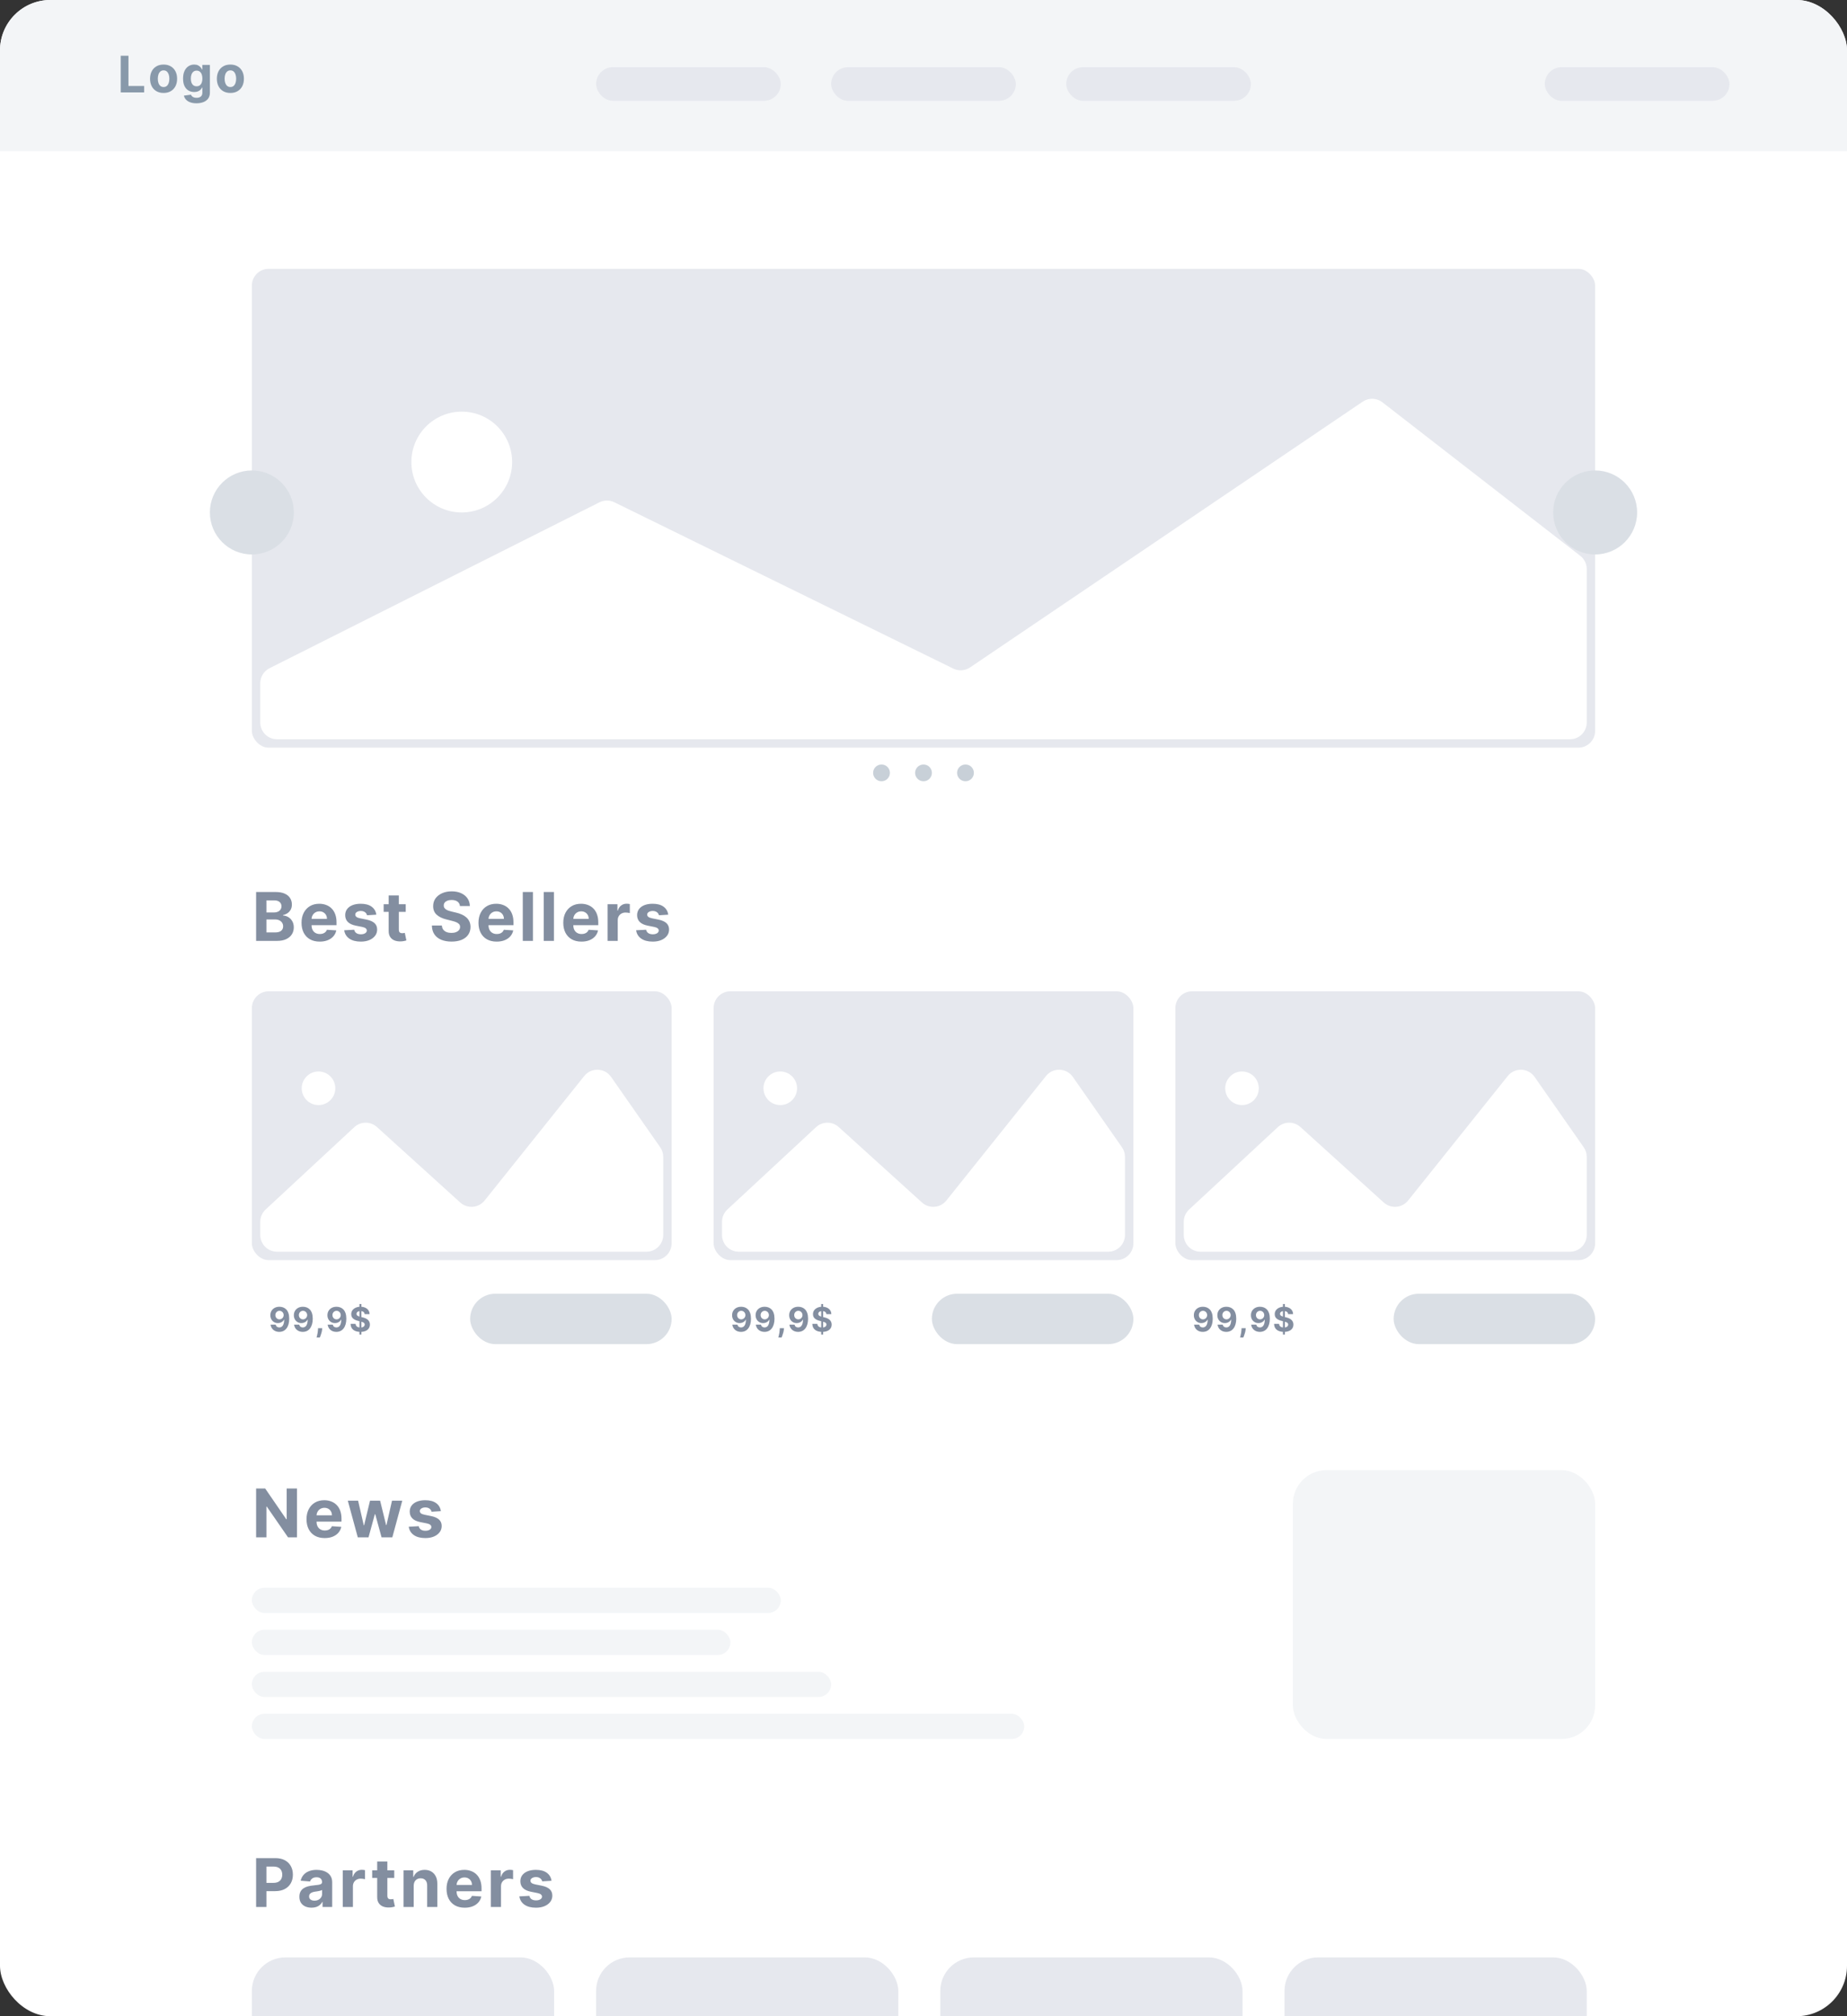 <svg width="220" height="240" viewBox="0 0 220 240" fill="none" xmlns="http://www.w3.org/2000/svg">
<rect x="0" y="0" width="220" height="240" fill="#333333" stroke="none"/>
<g clip-path="url(#clip0_1220_681)">
<rect width="220" height="240" rx="6" fill="white"/>
<rect x="30" y="32" width="160" height="57" rx="2" fill="#E6E8EE"/>
<circle cx="55" cy="55" r="6" fill="white"/>
<path d="M71.397 59.795L32.102 79.543C31.426 79.882 31 80.574 31 81.33V86C31 87.105 31.895 88 33 88H187C188.105 88 189 87.105 189 86V67.739C189 67.121 188.714 66.537 188.225 66.159L164.662 47.888C163.978 47.358 163.032 47.328 162.316 47.812L115.547 79.447C114.953 79.849 114.19 79.902 113.546 79.586L73.175 59.787C72.614 59.511 71.956 59.514 71.397 59.795Z" fill="white"/>
<circle cx="30" cy="61" r="5" fill="#DADFE5"/>
<circle cx="190" cy="61" r="5" fill="#DADFE5"/>
<circle cx="105" cy="92" r="1" fill="#C8D0D8"/>
<circle cx="110" cy="92" r="1" fill="#C8D0D8"/>
<circle cx="115" cy="92" r="1" fill="#C8D0D8"/>
<g clip-path="url(#clip1_1220_681)">
<rect x="30" y="118" width="50" height="32" rx="2" fill="#E6E8EE"/>
<circle cx="37.938" cy="129.544" r="2" fill="white"/>
<path d="M42.198 134.175L31.64 143.973C31.232 144.351 31 144.882 31 145.439V147C31 148.105 31.895 149 33 149H77C78.105 149 79 148.105 79 147V137.714C79 137.304 78.874 136.904 78.64 136.568L72.788 128.191C72.024 127.097 70.422 127.044 69.588 128.086L57.722 142.907C57.002 143.807 55.672 143.913 54.818 143.14L44.901 134.158C44.132 133.462 42.958 133.469 42.198 134.175Z" fill="white"/>
<rect x="56" y="154" width="24" height="6" rx="3" fill="#DADFE5"/>
<path d="M33.288 155.551C33.438 155.551 33.582 155.576 33.72 155.626C33.859 155.677 33.983 155.757 34.092 155.866C34.202 155.976 34.289 156.122 34.352 156.304C34.417 156.485 34.449 156.707 34.45 156.97C34.45 157.217 34.422 157.438 34.367 157.632C34.312 157.825 34.233 157.99 34.129 158.125C34.026 158.26 33.901 158.364 33.756 158.435C33.61 158.505 33.447 158.54 33.267 158.54C33.073 158.54 32.901 158.502 32.753 158.428C32.604 158.352 32.484 158.249 32.394 158.119C32.303 157.989 32.249 157.842 32.23 157.679H32.837C32.86 157.785 32.91 157.867 32.986 157.926C33.062 157.984 33.155 158.013 33.267 158.013C33.456 158.013 33.6 157.93 33.699 157.766C33.797 157.6 33.847 157.373 33.848 157.085H33.828C33.785 157.17 33.726 157.244 33.652 157.305C33.578 157.366 33.493 157.413 33.398 157.446C33.303 157.479 33.202 157.496 33.095 157.496C32.924 157.496 32.771 157.455 32.636 157.375C32.502 157.295 32.396 157.184 32.318 157.043C32.24 156.902 32.202 156.741 32.202 156.56C32.201 156.365 32.246 156.191 32.337 156.038C32.428 155.886 32.554 155.767 32.717 155.68C32.881 155.593 33.072 155.55 33.288 155.551ZM33.293 156.034C33.197 156.034 33.112 156.057 33.037 156.102C32.963 156.148 32.904 156.209 32.861 156.286C32.818 156.362 32.797 156.448 32.798 156.543C32.798 156.638 32.819 156.724 32.861 156.801C32.903 156.877 32.961 156.937 33.034 156.983C33.108 157.027 33.192 157.05 33.287 157.05C33.358 157.05 33.424 157.036 33.484 157.01C33.545 156.983 33.597 156.947 33.642 156.901C33.688 156.853 33.723 156.799 33.749 156.737C33.774 156.676 33.787 156.61 33.787 156.541C33.786 156.449 33.764 156.365 33.722 156.288C33.679 156.212 33.62 156.15 33.545 156.104C33.471 156.057 33.386 156.034 33.293 156.034ZM36.089 155.551C36.239 155.551 36.383 155.576 36.521 155.626C36.66 155.677 36.784 155.757 36.893 155.866C37.003 155.976 37.09 156.122 37.153 156.304C37.217 156.485 37.25 156.707 37.251 156.97C37.251 157.217 37.223 157.438 37.167 157.632C37.112 157.825 37.033 157.99 36.93 158.125C36.827 158.26 36.702 158.364 36.556 158.435C36.41 158.505 36.248 158.54 36.068 158.54C35.873 158.54 35.702 158.502 35.553 158.428C35.405 158.352 35.285 158.249 35.194 158.119C35.104 157.989 35.05 157.842 35.031 157.679H35.637C35.661 157.785 35.711 157.867 35.786 157.926C35.862 157.984 35.956 158.013 36.068 158.013C36.257 158.013 36.401 157.93 36.499 157.766C36.598 157.6 36.648 157.373 36.649 157.085H36.629C36.585 157.17 36.526 157.244 36.453 157.305C36.379 157.366 36.294 157.413 36.198 157.446C36.104 157.479 36.003 157.496 35.896 157.496C35.724 157.496 35.572 157.455 35.437 157.375C35.303 157.295 35.197 157.184 35.119 157.043C35.041 156.902 35.002 156.741 35.002 156.56C35.001 156.365 35.046 156.191 35.137 156.038C35.228 155.886 35.355 155.767 35.518 155.68C35.682 155.593 35.872 155.55 36.089 155.551ZM36.093 156.034C35.998 156.034 35.912 156.057 35.838 156.102C35.764 156.148 35.705 156.209 35.661 156.286C35.619 156.362 35.598 156.448 35.599 156.543C35.599 156.638 35.62 156.724 35.661 156.801C35.704 156.877 35.762 156.937 35.835 156.983C35.909 157.027 35.993 157.05 36.088 157.05C36.159 157.05 36.224 157.036 36.285 157.01C36.346 156.983 36.398 156.947 36.443 156.901C36.488 156.853 36.524 156.799 36.549 156.737C36.575 156.676 36.588 156.61 36.588 156.541C36.587 156.449 36.565 156.365 36.522 156.288C36.48 156.212 36.421 156.15 36.346 156.104C36.271 156.057 36.187 156.034 36.093 156.034ZM38.383 158.102L38.368 158.259C38.355 158.384 38.332 158.508 38.297 158.632C38.263 158.757 38.227 158.87 38.189 158.972C38.152 159.073 38.122 159.152 38.099 159.21H37.707C37.721 159.154 37.741 159.076 37.765 158.976C37.79 158.876 37.813 158.765 37.835 158.641C37.857 158.517 37.87 158.39 37.876 158.261L37.883 158.102H38.383ZM40.089 155.551C40.238 155.551 40.382 155.576 40.52 155.626C40.66 155.677 40.784 155.757 40.893 155.866C41.002 155.976 41.089 156.122 41.153 156.304C41.217 156.485 41.25 156.707 41.251 156.97C41.251 157.217 41.223 157.438 41.167 157.632C41.112 157.825 41.033 157.99 40.93 158.125C40.826 158.26 40.702 158.364 40.556 158.435C40.41 158.505 40.247 158.54 40.067 158.54C39.873 158.54 39.702 158.502 39.553 158.428C39.404 158.352 39.285 158.249 39.194 158.119C39.104 157.989 39.049 157.842 39.03 157.679H39.637C39.661 157.785 39.71 157.867 39.786 157.926C39.862 157.984 39.956 158.013 40.067 158.013C40.257 158.013 40.401 157.93 40.499 157.766C40.598 157.6 40.647 157.373 40.648 157.085H40.628C40.585 157.17 40.526 157.244 40.452 157.305C40.378 157.366 40.294 157.413 40.198 157.446C40.103 157.479 40.002 157.496 39.895 157.496C39.724 157.496 39.571 157.455 39.437 157.375C39.302 157.295 39.196 157.184 39.118 157.043C39.041 156.902 39.002 156.741 39.002 156.56C39.001 156.365 39.046 156.191 39.137 156.038C39.228 155.886 39.355 155.767 39.518 155.68C39.681 155.593 39.872 155.55 40.089 155.551ZM40.093 156.034C39.997 156.034 39.912 156.057 39.837 156.102C39.763 156.148 39.705 156.209 39.661 156.286C39.618 156.362 39.598 156.448 39.599 156.543C39.599 156.638 39.619 156.724 39.661 156.801C39.704 156.877 39.761 156.937 39.834 156.983C39.908 157.027 39.992 157.05 40.087 157.05C40.158 157.05 40.224 157.036 40.285 157.01C40.345 156.983 40.398 156.947 40.442 156.901C40.488 156.853 40.523 156.799 40.549 156.737C40.575 156.676 40.587 156.61 40.587 156.541C40.586 156.449 40.565 156.365 40.522 156.288C40.479 156.212 40.421 156.15 40.346 156.104C40.271 156.057 40.187 156.034 40.093 156.034ZM42.814 158.864V155.227H43.047V158.864H42.814ZM43.432 156.428C43.42 156.313 43.372 156.224 43.286 156.161C43.199 156.097 43.083 156.065 42.935 156.065C42.834 156.065 42.75 156.08 42.681 156.108C42.611 156.135 42.558 156.174 42.521 156.223C42.485 156.272 42.467 156.328 42.467 156.391C42.465 156.443 42.476 156.488 42.5 156.527C42.525 156.566 42.558 156.599 42.601 156.628C42.644 156.655 42.693 156.679 42.749 156.7C42.804 156.72 42.864 156.737 42.928 156.751L43.189 156.814C43.316 156.842 43.432 156.88 43.538 156.928C43.645 156.975 43.736 157.033 43.814 157.102C43.892 157.171 43.952 157.253 43.994 157.347C44.038 157.44 44.06 157.548 44.061 157.669C44.06 157.847 44.015 158.001 43.925 158.132C43.836 158.262 43.707 158.363 43.538 158.435C43.371 158.506 43.169 158.541 42.932 158.541C42.697 158.541 42.492 158.505 42.318 158.433C42.145 158.361 42.01 158.255 41.912 158.114C41.815 157.972 41.765 157.796 41.76 157.587H42.355C42.362 157.684 42.39 157.766 42.439 157.831C42.489 157.895 42.556 157.944 42.639 157.977C42.724 158.009 42.819 158.026 42.925 158.026C43.029 158.026 43.119 158.01 43.196 157.98C43.274 157.95 43.334 157.908 43.377 157.854C43.419 157.8 43.44 157.738 43.44 157.668C43.44 157.602 43.421 157.547 43.382 157.503C43.344 157.458 43.288 157.42 43.215 157.389C43.142 157.358 43.052 157.33 42.946 157.304L42.629 157.224C42.384 157.165 42.19 157.071 42.048 156.945C41.906 156.818 41.836 156.647 41.837 156.432C41.836 156.256 41.883 156.102 41.977 155.97C42.073 155.839 42.204 155.736 42.371 155.662C42.538 155.588 42.727 155.551 42.939 155.551C43.155 155.551 43.343 155.588 43.504 155.662C43.666 155.736 43.792 155.839 43.882 155.97C43.972 156.102 44.019 156.254 44.021 156.428H43.432Z" fill="#838EA0"/>
</g>
<g clip-path="url(#clip2_1220_681)">
<rect x="85" y="118" width="50" height="32" rx="2" fill="#E6E8EE"/>
<circle cx="92.938" cy="129.544" r="2" fill="white"/>
<path d="M97.198 134.175L86.64 143.973C86.232 144.351 86 144.882 86 145.439V147C86 148.105 86.895 149 88 149H132C133.105 149 134 148.105 134 147V137.714C134 137.304 133.874 136.904 133.64 136.568L127.789 128.191C127.024 127.097 125.422 127.044 124.588 128.086L112.722 142.907C112.002 143.807 110.672 143.913 109.818 143.14L99.901 134.158C99.132 133.462 97.958 133.469 97.198 134.175Z" fill="white"/>
<rect x="111" y="154" width="24" height="6" rx="3" fill="#DADFE5"/>
<path d="M88.288 155.551C88.438 155.551 88.582 155.576 88.72 155.626C88.859 155.677 88.983 155.757 89.092 155.866C89.202 155.976 89.289 156.122 89.352 156.304C89.417 156.485 89.449 156.707 89.45 156.97C89.45 157.217 89.422 157.438 89.367 157.632C89.312 157.825 89.233 157.99 89.129 158.125C89.026 158.26 88.901 158.364 88.756 158.435C88.61 158.505 88.447 158.54 88.267 158.54C88.073 158.54 87.901 158.502 87.753 158.428C87.604 158.352 87.484 158.249 87.394 158.119C87.303 157.989 87.249 157.842 87.23 157.679H87.837C87.86 157.785 87.91 157.867 87.986 157.926C88.062 157.984 88.155 158.013 88.267 158.013C88.456 158.013 88.6 157.93 88.699 157.766C88.797 157.6 88.847 157.373 88.848 157.085H88.828C88.785 157.17 88.726 157.244 88.652 157.305C88.578 157.366 88.493 157.413 88.398 157.446C88.303 157.479 88.202 157.496 88.095 157.496C87.924 157.496 87.771 157.455 87.636 157.375C87.502 157.295 87.396 157.184 87.318 157.043C87.24 156.902 87.202 156.741 87.202 156.56C87.201 156.365 87.246 156.191 87.337 156.038C87.428 155.886 87.555 155.767 87.717 155.68C87.881 155.593 88.072 155.55 88.288 155.551ZM88.293 156.034C88.197 156.034 88.112 156.057 88.037 156.102C87.963 156.148 87.904 156.209 87.861 156.286C87.818 156.362 87.797 156.448 87.798 156.543C87.798 156.638 87.819 156.724 87.861 156.801C87.903 156.877 87.961 156.937 88.034 156.983C88.108 157.027 88.192 157.05 88.287 157.05C88.358 157.05 88.424 157.036 88.484 157.01C88.545 156.983 88.597 156.947 88.642 156.901C88.688 156.853 88.723 156.799 88.749 156.737C88.774 156.676 88.787 156.61 88.787 156.541C88.786 156.449 88.764 156.365 88.722 156.288C88.679 156.212 88.62 156.15 88.546 156.104C88.471 156.057 88.386 156.034 88.293 156.034ZM91.089 155.551C91.239 155.551 91.382 155.576 91.521 155.626C91.66 155.677 91.784 155.757 91.893 155.866C92.003 155.976 92.09 156.122 92.153 156.304C92.217 156.485 92.25 156.707 92.251 156.97C92.251 157.217 92.223 157.438 92.167 157.632C92.112 157.825 92.033 157.99 91.93 158.125C91.827 158.26 91.702 158.364 91.556 158.435C91.41 158.505 91.248 158.54 91.068 158.54C90.874 158.54 90.702 158.502 90.553 158.428C90.405 158.352 90.285 158.249 90.194 158.119C90.104 157.989 90.05 157.842 90.031 157.679H90.637C90.661 157.785 90.711 157.867 90.786 157.926C90.862 157.984 90.956 158.013 91.068 158.013C91.257 158.013 91.401 157.93 91.499 157.766C91.598 157.6 91.648 157.373 91.649 157.085H91.629C91.585 157.17 91.526 157.244 91.453 157.305C91.379 157.366 91.294 157.413 91.198 157.446C91.104 157.479 91.003 157.496 90.896 157.496C90.724 157.496 90.572 157.455 90.437 157.375C90.302 157.295 90.197 157.184 90.119 157.043C90.041 156.902 90.002 156.741 90.002 156.56C90.001 156.365 90.046 156.191 90.137 156.038C90.228 155.886 90.355 155.767 90.518 155.68C90.682 155.593 90.872 155.55 91.089 155.551ZM91.093 156.034C90.998 156.034 90.912 156.057 90.838 156.102C90.764 156.148 90.705 156.209 90.661 156.286C90.619 156.362 90.598 156.448 90.599 156.543C90.599 156.638 90.62 156.724 90.661 156.801C90.704 156.877 90.762 156.937 90.835 156.983C90.909 157.027 90.993 157.05 91.088 157.05C91.159 157.05 91.224 157.036 91.285 157.01C91.346 156.983 91.398 156.947 91.443 156.901C91.488 156.853 91.524 156.799 91.549 156.737C91.575 156.676 91.588 156.61 91.588 156.541C91.587 156.449 91.565 156.365 91.522 156.288C91.48 156.212 91.421 156.15 91.346 156.104C91.271 156.057 91.187 156.034 91.093 156.034ZM93.383 158.102L93.368 158.259C93.355 158.384 93.332 158.508 93.297 158.632C93.263 158.757 93.227 158.87 93.189 158.972C93.152 159.073 93.122 159.152 93.099 159.21H92.707C92.721 159.154 92.741 159.076 92.765 158.976C92.79 158.876 92.813 158.765 92.835 158.641C92.857 158.517 92.87 158.39 92.876 158.261L92.883 158.102H93.383ZM95.089 155.551C95.238 155.551 95.382 155.576 95.52 155.626C95.66 155.677 95.784 155.757 95.893 155.866C96.002 155.976 96.089 156.122 96.153 156.304C96.217 156.485 96.25 156.707 96.251 156.97C96.251 157.217 96.223 157.438 96.167 157.632C96.112 157.825 96.033 157.99 95.93 158.125C95.826 158.26 95.702 158.364 95.556 158.435C95.41 158.505 95.247 158.54 95.067 158.54C94.873 158.54 94.702 158.502 94.553 158.428C94.404 158.352 94.285 158.249 94.194 158.119C94.104 157.989 94.049 157.842 94.03 157.679H94.637C94.661 157.785 94.71 157.867 94.786 157.926C94.862 157.984 94.956 158.013 95.067 158.013C95.257 158.013 95.401 157.93 95.499 157.766C95.598 157.6 95.647 157.373 95.648 157.085H95.628C95.585 157.17 95.526 157.244 95.452 157.305C95.378 157.366 95.294 157.413 95.198 157.446C95.103 157.479 95.002 157.496 94.895 157.496C94.724 157.496 94.571 157.455 94.437 157.375C94.302 157.295 94.196 157.184 94.118 157.043C94.041 156.902 94.002 156.741 94.002 156.56C94.001 156.365 94.046 156.191 94.137 156.038C94.228 155.886 94.355 155.767 94.518 155.68C94.681 155.593 94.872 155.55 95.089 155.551ZM95.093 156.034C94.997 156.034 94.912 156.057 94.837 156.102C94.763 156.148 94.705 156.209 94.661 156.286C94.618 156.362 94.598 156.448 94.599 156.543C94.599 156.638 94.619 156.724 94.661 156.801C94.704 156.877 94.761 156.937 94.834 156.983C94.908 157.027 94.993 157.05 95.087 157.05C95.158 157.05 95.224 157.036 95.285 157.01C95.345 156.983 95.398 156.947 95.442 156.901C95.488 156.853 95.523 156.799 95.549 156.737C95.575 156.676 95.587 156.61 95.587 156.541C95.586 156.449 95.564 156.365 95.522 156.288C95.479 156.212 95.421 156.15 95.346 156.104C95.271 156.057 95.187 156.034 95.093 156.034ZM97.814 158.864V155.227H98.047V158.864H97.814ZM98.432 156.428C98.421 156.313 98.372 156.224 98.286 156.161C98.199 156.097 98.082 156.065 97.935 156.065C97.834 156.065 97.75 156.08 97.68 156.108C97.611 156.135 97.558 156.174 97.521 156.223C97.485 156.272 97.467 156.328 97.467 156.391C97.466 156.443 97.476 156.488 97.5 156.527C97.525 156.566 97.558 156.599 97.601 156.628C97.644 156.655 97.693 156.679 97.749 156.7C97.805 156.72 97.864 156.737 97.928 156.751L98.189 156.814C98.316 156.842 98.432 156.88 98.538 156.928C98.644 156.975 98.736 157.033 98.814 157.102C98.892 157.171 98.952 157.253 98.994 157.347C99.038 157.44 99.06 157.548 99.061 157.669C99.06 157.847 99.015 158.001 98.925 158.132C98.836 158.262 98.707 158.363 98.538 158.435C98.371 158.506 98.169 158.541 97.932 158.541C97.697 158.541 97.493 158.505 97.318 158.433C97.145 158.361 97.01 158.255 96.912 158.114C96.815 157.972 96.765 157.796 96.76 157.587H97.355C97.362 157.684 97.39 157.766 97.439 157.831C97.489 157.895 97.556 157.944 97.639 157.977C97.724 158.009 97.819 158.026 97.925 158.026C98.029 158.026 98.119 158.01 98.196 157.98C98.274 157.95 98.334 157.908 98.376 157.854C98.419 157.8 98.44 157.738 98.44 157.668C98.44 157.602 98.421 157.547 98.382 157.503C98.344 157.458 98.288 157.42 98.215 157.389C98.142 157.358 98.052 157.33 97.946 157.304L97.629 157.224C97.384 157.165 97.19 157.071 97.048 156.945C96.906 156.818 96.836 156.647 96.837 156.432C96.836 156.256 96.883 156.102 96.977 155.97C97.073 155.839 97.204 155.736 97.371 155.662C97.537 155.588 97.727 155.551 97.939 155.551C98.155 155.551 98.343 155.588 98.504 155.662C98.666 155.736 98.792 155.839 98.882 155.97C98.972 156.102 99.019 156.254 99.021 156.428H98.432Z" fill="#838EA0"/>
</g>
<g clip-path="url(#clip3_1220_681)">
<rect x="140" y="118" width="50" height="32" rx="2" fill="#E6E8EE"/>
<circle cx="147.938" cy="129.544" r="2" fill="white"/>
<path d="M152.198 134.175L141.64 143.973C141.232 144.351 141 144.882 141 145.439V147C141 148.105 141.895 149 143 149H187C188.105 149 189 148.105 189 147V137.714C189 137.304 188.874 136.904 188.64 136.568L182.789 128.191C182.024 127.097 180.422 127.044 179.588 128.086L167.722 142.907C167.002 143.807 165.672 143.913 164.818 143.14L154.901 134.158C154.132 133.462 152.958 133.469 152.198 134.175Z" fill="white"/>
<rect x="166" y="154" width="24" height="6" rx="3" fill="#DADFE5"/>
<path d="M143.288 155.551C143.438 155.551 143.582 155.576 143.72 155.626C143.859 155.677 143.983 155.757 144.092 155.866C144.202 155.976 144.289 156.122 144.352 156.304C144.417 156.485 144.449 156.707 144.45 156.97C144.45 157.217 144.422 157.438 144.366 157.632C144.312 157.825 144.232 157.99 144.129 158.125C144.026 158.26 143.902 158.364 143.756 158.435C143.61 158.505 143.447 158.54 143.267 158.54C143.073 158.54 142.902 158.502 142.753 158.428C142.604 158.352 142.484 158.249 142.393 158.119C142.304 157.989 142.249 157.842 142.23 157.679H142.837C142.86 157.785 142.91 157.867 142.986 157.926C143.062 157.984 143.155 158.013 143.267 158.013C143.456 158.013 143.6 157.93 143.699 157.766C143.797 157.6 143.847 157.373 143.848 157.085H143.828C143.785 157.17 143.726 157.244 143.652 157.305C143.578 157.366 143.493 157.413 143.398 157.446C143.303 157.479 143.202 157.496 143.095 157.496C142.924 157.496 142.771 157.455 142.636 157.375C142.502 157.295 142.396 157.184 142.318 157.043C142.241 156.902 142.202 156.741 142.202 156.56C142.201 156.365 142.246 156.191 142.337 156.038C142.428 155.886 142.554 155.767 142.717 155.68C142.881 155.593 143.071 155.55 143.288 155.551ZM143.293 156.034C143.197 156.034 143.112 156.057 143.037 156.102C142.963 156.148 142.904 156.209 142.861 156.286C142.818 156.362 142.797 156.448 142.798 156.543C142.798 156.638 142.819 156.724 142.861 156.801C142.903 156.877 142.961 156.937 143.034 156.983C143.108 157.027 143.192 157.05 143.287 157.05C143.358 157.05 143.424 157.036 143.484 157.01C143.545 156.983 143.598 156.947 143.642 156.901C143.688 156.853 143.723 156.799 143.749 156.737C143.774 156.676 143.787 156.61 143.787 156.541C143.786 156.449 143.764 156.365 143.722 156.288C143.679 156.212 143.62 156.15 143.545 156.104C143.471 156.057 143.386 156.034 143.293 156.034ZM146.089 155.551C146.239 155.551 146.383 155.576 146.521 155.626C146.66 155.677 146.784 155.757 146.893 155.866C147.003 155.976 147.089 156.122 147.153 156.304C147.217 156.485 147.25 156.707 147.251 156.97C147.251 157.217 147.223 157.438 147.167 157.632C147.112 157.825 147.033 157.99 146.93 158.125C146.827 158.26 146.702 158.364 146.556 158.435C146.41 158.505 146.248 158.54 146.068 158.54C145.874 158.54 145.702 158.502 145.553 158.428C145.405 158.352 145.285 158.249 145.194 158.119C145.104 157.989 145.05 157.842 145.031 157.679H145.637C145.661 157.785 145.711 157.867 145.786 157.926C145.862 157.984 145.956 158.013 146.068 158.013C146.257 158.013 146.401 157.93 146.499 157.766C146.598 157.6 146.648 157.373 146.649 157.085H146.629C146.585 157.17 146.526 157.244 146.453 157.305C146.379 157.366 146.294 157.413 146.198 157.446C146.104 157.479 146.003 157.496 145.896 157.496C145.724 157.496 145.571 157.455 145.437 157.375C145.303 157.295 145.196 157.184 145.119 157.043C145.041 156.902 145.002 156.741 145.002 156.56C145.001 156.365 145.046 156.191 145.137 156.038C145.228 155.886 145.355 155.767 145.518 155.68C145.682 155.593 145.872 155.55 146.089 155.551ZM146.093 156.034C145.998 156.034 145.912 156.057 145.838 156.102C145.764 156.148 145.705 156.209 145.661 156.286C145.619 156.362 145.598 156.448 145.599 156.543C145.599 156.638 145.62 156.724 145.661 156.801C145.704 156.877 145.762 156.937 145.835 156.983C145.909 157.027 145.993 157.05 146.088 157.05C146.159 157.05 146.224 157.036 146.285 157.01C146.346 156.983 146.398 156.947 146.443 156.901C146.488 156.853 146.524 156.799 146.549 156.737C146.575 156.676 146.588 156.61 146.588 156.541C146.587 156.449 146.565 156.365 146.522 156.288C146.48 156.212 146.421 156.15 146.346 156.104C146.271 156.057 146.187 156.034 146.093 156.034ZM148.383 158.102L148.368 158.259C148.355 158.384 148.332 158.508 148.297 158.632C148.262 158.757 148.226 158.87 148.189 158.972C148.152 159.073 148.122 159.152 148.099 159.21H147.707C147.721 159.154 147.741 159.076 147.765 158.976C147.79 158.876 147.813 158.765 147.835 158.641C147.857 158.517 147.87 158.39 147.876 158.261L147.883 158.102H148.383ZM150.089 155.551C150.238 155.551 150.382 155.576 150.52 155.626C150.66 155.677 150.784 155.757 150.893 155.866C151.002 155.976 151.089 156.122 151.153 156.304C151.217 156.485 151.25 156.707 151.251 156.97C151.251 157.217 151.223 157.438 151.167 157.632C151.112 157.825 151.033 157.99 150.93 158.125C150.826 158.26 150.702 158.364 150.556 158.435C150.41 158.505 150.247 158.54 150.067 158.54C149.873 158.54 149.702 158.502 149.553 158.428C149.404 158.352 149.285 158.249 149.194 158.119C149.104 157.989 149.049 157.842 149.03 157.679H149.637C149.661 157.785 149.71 157.867 149.786 157.926C149.862 157.984 149.956 158.013 150.067 158.013C150.257 158.013 150.401 157.93 150.499 157.766C150.598 157.6 150.647 157.373 150.648 157.085H150.628C150.585 157.17 150.526 157.244 150.452 157.305C150.378 157.366 150.294 157.413 150.198 157.446C150.103 157.479 150.002 157.496 149.895 157.496C149.724 157.496 149.571 157.455 149.437 157.375C149.302 157.295 149.196 157.184 149.118 157.043C149.041 156.902 149.002 156.741 149.002 156.56C149.001 156.365 149.046 156.191 149.137 156.038C149.228 155.886 149.355 155.767 149.518 155.68C149.681 155.593 149.872 155.55 150.089 155.551ZM150.093 156.034C149.997 156.034 149.912 156.057 149.837 156.102C149.763 156.148 149.705 156.209 149.661 156.286C149.618 156.362 149.598 156.448 149.599 156.543C149.599 156.638 149.619 156.724 149.661 156.801C149.704 156.877 149.761 156.937 149.834 156.983C149.908 157.027 149.993 157.05 150.087 157.05C150.158 157.05 150.224 157.036 150.285 157.01C150.345 156.983 150.398 156.947 150.442 156.901C150.488 156.853 150.523 156.799 150.549 156.737C150.574 156.676 150.587 156.61 150.587 156.541C150.586 156.449 150.565 156.365 150.522 156.288C150.479 156.212 150.421 156.15 150.346 156.104C150.271 156.057 150.187 156.034 150.093 156.034ZM152.814 158.864V155.227H153.047V158.864H152.814ZM153.432 156.428C153.421 156.313 153.372 156.224 153.286 156.161C153.199 156.097 153.082 156.065 152.935 156.065C152.834 156.065 152.75 156.08 152.68 156.108C152.611 156.135 152.558 156.174 152.521 156.223C152.485 156.272 152.467 156.328 152.467 156.391C152.466 156.443 152.476 156.488 152.5 156.527C152.525 156.566 152.558 156.599 152.601 156.628C152.644 156.655 152.693 156.679 152.749 156.7C152.805 156.72 152.864 156.737 152.928 156.751L153.189 156.814C153.316 156.842 153.432 156.88 153.538 156.928C153.644 156.975 153.736 157.033 153.814 157.102C153.892 157.171 153.952 157.253 153.994 157.347C154.038 157.44 154.06 157.548 154.061 157.669C154.06 157.847 154.015 158.001 153.925 158.132C153.836 158.262 153.707 158.363 153.538 158.435C153.371 158.506 153.169 158.541 152.932 158.541C152.697 158.541 152.493 158.505 152.318 158.433C152.145 158.361 152.01 158.255 151.912 158.114C151.815 157.972 151.765 157.796 151.76 157.587H152.355C152.362 157.684 152.39 157.766 152.439 157.831C152.489 157.895 152.556 157.944 152.639 157.977C152.724 158.009 152.819 158.026 152.925 158.026C153.029 158.026 153.119 158.01 153.196 157.98C153.274 157.95 153.334 157.908 153.377 157.854C153.419 157.8 153.44 157.738 153.44 157.668C153.44 157.602 153.421 157.547 153.382 157.503C153.344 157.458 153.288 157.42 153.215 157.389C153.142 157.358 153.052 157.33 152.946 157.304L152.629 157.224C152.384 157.165 152.19 157.071 152.048 156.945C151.906 156.818 151.836 156.647 151.837 156.432C151.836 156.256 151.883 156.102 151.977 155.97C152.073 155.839 152.204 155.736 152.371 155.662C152.537 155.588 152.727 155.551 152.939 155.551C153.155 155.551 153.343 155.588 153.504 155.662C153.666 155.736 153.792 155.839 153.882 155.97C153.972 156.102 154.019 156.254 154.021 156.428H153.432Z" fill="#838EA0"/>
</g>
<path d="M30.506 112V106.182H32.835C33.263 106.182 33.62 106.245 33.906 106.372C34.192 106.499 34.407 106.675 34.551 106.901C34.695 107.124 34.767 107.382 34.767 107.673C34.767 107.901 34.722 108.1 34.631 108.273C34.54 108.443 34.415 108.583 34.256 108.693C34.099 108.801 33.919 108.878 33.716 108.923V108.98C33.938 108.99 34.145 109.052 34.338 109.168C34.533 109.283 34.691 109.445 34.812 109.653C34.934 109.86 34.994 110.106 34.994 110.392C34.994 110.701 34.918 110.976 34.764 111.219C34.613 111.459 34.388 111.65 34.091 111.79C33.794 111.93 33.427 112 32.992 112H30.506ZM31.736 110.994H32.739C33.081 110.994 33.331 110.929 33.489 110.798C33.646 110.666 33.724 110.49 33.724 110.27C33.724 110.109 33.686 109.967 33.608 109.844C33.53 109.721 33.419 109.624 33.276 109.554C33.133 109.484 32.964 109.449 32.767 109.449H31.736V110.994ZM31.736 108.616H32.648C32.816 108.616 32.966 108.587 33.097 108.528C33.229 108.468 33.333 108.383 33.409 108.273C33.487 108.163 33.526 108.031 33.526 107.878C33.526 107.668 33.451 107.498 33.301 107.369C33.153 107.241 32.943 107.176 32.67 107.176H31.736V108.616ZM38.081 112.085C37.632 112.085 37.245 111.994 36.922 111.812C36.6 111.629 36.352 111.369 36.177 111.034C36.003 110.697 35.916 110.298 35.916 109.838C35.916 109.389 36.003 108.995 36.177 108.656C36.352 108.317 36.597 108.053 36.913 107.864C37.231 107.674 37.604 107.58 38.032 107.58C38.32 107.58 38.588 107.626 38.836 107.719C39.086 107.81 39.304 107.947 39.49 108.131C39.677 108.314 39.823 108.545 39.927 108.824C40.031 109.1 40.084 109.424 40.084 109.795V110.128H36.399V109.378H38.944C38.944 109.204 38.906 109.049 38.831 108.915C38.755 108.78 38.65 108.675 38.515 108.599C38.383 108.522 38.228 108.483 38.052 108.483C37.868 108.483 37.706 108.526 37.564 108.611C37.423 108.694 37.314 108.807 37.234 108.949C37.154 109.089 37.114 109.245 37.112 109.418V110.131C37.112 110.347 37.152 110.533 37.231 110.69C37.313 110.848 37.427 110.969 37.575 111.054C37.723 111.139 37.898 111.182 38.1 111.182C38.235 111.182 38.358 111.163 38.47 111.125C38.582 111.087 38.677 111.03 38.757 110.955C38.836 110.879 38.897 110.786 38.939 110.676L40.058 110.75C40.001 111.019 39.885 111.254 39.709 111.455C39.534 111.653 39.309 111.809 39.032 111.92C38.758 112.03 38.441 112.085 38.081 112.085ZM44.824 108.881L43.716 108.949C43.697 108.854 43.656 108.769 43.594 108.693C43.531 108.616 43.449 108.554 43.347 108.509C43.246 108.461 43.126 108.438 42.986 108.438C42.798 108.438 42.64 108.477 42.511 108.557C42.383 108.634 42.318 108.739 42.318 108.869C42.318 108.973 42.36 109.062 42.443 109.134C42.527 109.205 42.67 109.263 42.872 109.307L43.662 109.466C44.086 109.553 44.403 109.693 44.611 109.886C44.819 110.08 44.923 110.333 44.923 110.648C44.923 110.934 44.839 111.185 44.67 111.401C44.504 111.616 44.275 111.785 43.983 111.906C43.693 112.026 43.359 112.085 42.98 112.085C42.403 112.085 41.942 111.965 41.599 111.724C41.259 111.482 41.059 111.152 41 110.736L42.19 110.673C42.226 110.849 42.313 110.984 42.452 111.077C42.59 111.168 42.767 111.213 42.983 111.213C43.195 111.213 43.366 111.172 43.494 111.091C43.625 111.008 43.691 110.901 43.693 110.77C43.691 110.66 43.645 110.57 43.554 110.5C43.463 110.428 43.323 110.373 43.134 110.335L42.378 110.185C41.952 110.099 41.635 109.952 41.426 109.741C41.22 109.531 41.117 109.263 41.117 108.938C41.117 108.657 41.192 108.416 41.344 108.213C41.497 108.01 41.712 107.854 41.989 107.744C42.267 107.634 42.593 107.58 42.966 107.58C43.517 107.58 43.951 107.696 44.267 107.929C44.585 108.162 44.771 108.479 44.824 108.881ZM48.327 107.636V108.545H45.699V107.636H48.327ZM46.295 106.591H47.505V110.659C47.505 110.771 47.523 110.858 47.557 110.92C47.591 110.981 47.638 111.024 47.699 111.048C47.761 111.073 47.833 111.085 47.914 111.085C47.971 111.085 48.028 111.08 48.085 111.071C48.142 111.06 48.185 111.051 48.216 111.045L48.406 111.946C48.345 111.965 48.26 111.987 48.15 112.011C48.041 112.038 47.907 112.054 47.75 112.06C47.458 112.071 47.202 112.032 46.983 111.943C46.765 111.854 46.595 111.716 46.474 111.528C46.353 111.341 46.293 111.104 46.295 110.818V106.591ZM54.785 107.855C54.763 107.626 54.665 107.448 54.493 107.321C54.32 107.194 54.087 107.131 53.791 107.131C53.59 107.131 53.421 107.159 53.282 107.216C53.144 107.271 53.038 107.348 52.964 107.446C52.892 107.545 52.856 107.656 52.856 107.781C52.853 107.885 52.874 107.976 52.922 108.054C52.971 108.132 53.038 108.199 53.123 108.256C53.209 108.311 53.307 108.359 53.419 108.401C53.531 108.44 53.65 108.474 53.777 108.503L54.3 108.628C54.553 108.685 54.786 108.76 54.998 108.855C55.211 108.95 55.394 109.066 55.55 109.205C55.705 109.343 55.825 109.506 55.91 109.693C55.998 109.881 56.042 110.096 56.044 110.338C56.042 110.694 55.951 111.003 55.771 111.264C55.593 111.524 55.336 111.725 54.998 111.869C54.663 112.011 54.259 112.082 53.785 112.082C53.316 112.082 52.907 112.01 52.558 111.866C52.212 111.723 51.941 111.509 51.746 111.227C51.552 110.943 51.451 110.592 51.442 110.173H52.632C52.645 110.368 52.701 110.531 52.8 110.662C52.9 110.791 53.033 110.888 53.2 110.955C53.369 111.019 53.559 111.051 53.771 111.051C53.98 111.051 54.16 111.021 54.314 110.96C54.469 110.9 54.589 110.815 54.675 110.707C54.76 110.599 54.802 110.475 54.802 110.335C54.802 110.205 54.764 110.095 54.686 110.006C54.61 109.917 54.498 109.841 54.351 109.778C54.205 109.716 54.026 109.659 53.814 109.608L53.18 109.449C52.69 109.33 52.302 109.143 52.018 108.889C51.734 108.635 51.593 108.294 51.595 107.864C51.593 107.511 51.687 107.204 51.876 106.94C52.068 106.677 52.33 106.472 52.663 106.324C52.996 106.176 53.375 106.102 53.8 106.102C54.231 106.102 54.608 106.176 54.93 106.324C55.254 106.472 55.506 106.677 55.686 106.94C55.866 107.204 55.959 107.509 55.964 107.855H54.785ZM59.157 112.085C58.708 112.085 58.322 111.994 57.998 111.812C57.676 111.629 57.428 111.369 57.254 111.034C57.08 110.697 56.992 110.298 56.992 109.838C56.992 109.389 57.08 108.995 57.254 108.656C57.428 108.317 57.673 108.053 57.99 107.864C58.308 107.674 58.681 107.58 59.109 107.58C59.397 107.58 59.665 107.626 59.913 107.719C60.163 107.81 60.381 107.947 60.566 108.131C60.754 108.314 60.9 108.545 61.004 108.824C61.108 109.1 61.16 109.424 61.16 109.795V110.128H57.475V109.378H60.021C60.021 109.204 59.983 109.049 59.907 108.915C59.831 108.78 59.726 108.675 59.592 108.599C59.459 108.522 59.305 108.483 59.129 108.483C58.945 108.483 58.782 108.526 58.64 108.611C58.5 108.694 58.39 108.807 58.311 108.949C58.231 109.089 58.19 109.245 58.188 109.418V110.131C58.188 110.347 58.228 110.533 58.308 110.69C58.389 110.848 58.504 110.969 58.651 111.054C58.799 111.139 58.974 111.182 59.177 111.182C59.312 111.182 59.435 111.163 59.546 111.125C59.658 111.087 59.754 111.03 59.833 110.955C59.913 110.879 59.974 110.786 60.015 110.676L61.135 110.75C61.078 111.019 60.961 111.254 60.785 111.455C60.611 111.653 60.385 111.809 60.109 111.92C59.834 112.03 59.517 112.085 59.157 112.085ZM63.48 106.182V112H62.27V106.182H63.48ZM65.98 106.182V112H64.769V106.182H65.98ZM69.258 112.085C68.809 112.085 68.423 111.994 68.099 111.812C67.777 111.629 67.529 111.369 67.354 111.034C67.18 110.697 67.093 110.298 67.093 109.838C67.093 109.389 67.18 108.995 67.354 108.656C67.529 108.317 67.774 108.053 68.09 107.864C68.408 107.674 68.781 107.58 69.21 107.58C69.497 107.58 69.765 107.626 70.013 107.719C70.263 107.81 70.481 107.947 70.667 108.131C70.854 108.314 71 108.545 71.104 108.824C71.209 109.1 71.261 109.424 71.261 109.795V110.128H67.576V109.378H70.121C70.121 109.204 70.084 109.049 70.008 108.915C69.932 108.78 69.827 108.675 69.692 108.599C69.56 108.522 69.406 108.483 69.229 108.483C69.046 108.483 68.883 108.526 68.741 108.611C68.601 108.694 68.491 108.807 68.411 108.949C68.332 109.089 68.291 109.245 68.289 109.418V110.131C68.289 110.347 68.329 110.533 68.408 110.69C68.49 110.848 68.604 110.969 68.752 111.054C68.9 111.139 69.075 111.182 69.278 111.182C69.412 111.182 69.535 111.163 69.647 111.125C69.759 111.087 69.854 111.03 69.934 110.955C70.013 110.879 70.074 110.786 70.116 110.676L71.235 110.75C71.178 111.019 71.062 111.254 70.886 111.455C70.711 111.653 70.486 111.809 70.21 111.92C69.935 112.03 69.618 112.085 69.258 112.085ZM72.371 112V107.636H73.544V108.398H73.589C73.669 108.127 73.802 107.922 73.99 107.784C74.177 107.644 74.393 107.574 74.638 107.574C74.698 107.574 74.763 107.578 74.834 107.585C74.904 107.593 74.965 107.603 75.018 107.616V108.69C74.961 108.673 74.883 108.658 74.782 108.645C74.682 108.632 74.59 108.625 74.507 108.625C74.329 108.625 74.17 108.664 74.029 108.741C73.891 108.817 73.781 108.923 73.7 109.06C73.621 109.196 73.581 109.353 73.581 109.531V112H72.371ZM79.595 108.881L78.487 108.949C78.468 108.854 78.427 108.769 78.365 108.693C78.302 108.616 78.22 108.554 78.117 108.509C78.017 108.461 77.897 108.438 77.757 108.438C77.569 108.438 77.411 108.477 77.282 108.557C77.153 108.634 77.089 108.739 77.089 108.869C77.089 108.973 77.131 109.062 77.214 109.134C77.297 109.205 77.44 109.263 77.643 109.307L78.433 109.466C78.857 109.553 79.173 109.693 79.382 109.886C79.59 110.08 79.694 110.333 79.694 110.648C79.694 110.934 79.61 111.185 79.441 111.401C79.275 111.616 79.045 111.785 78.754 111.906C78.464 112.026 78.13 112.085 77.751 112.085C77.173 112.085 76.713 111.965 76.37 111.724C76.029 111.482 75.829 111.152 75.771 110.736L76.961 110.673C76.997 110.849 77.084 110.984 77.222 111.077C77.361 111.168 77.538 111.213 77.754 111.213C77.966 111.213 78.136 111.172 78.265 111.091C78.396 111.008 78.462 110.901 78.464 110.77C78.462 110.66 78.416 110.57 78.325 110.5C78.234 110.428 78.094 110.373 77.904 110.335L77.149 110.185C76.722 110.099 76.405 109.952 76.197 109.741C75.99 109.531 75.887 109.263 75.887 108.938C75.887 108.657 75.963 108.416 76.115 108.213C76.268 108.01 76.483 107.854 76.759 107.744C77.038 107.634 77.364 107.58 77.737 107.58C78.288 107.58 78.722 107.696 79.038 107.929C79.356 108.162 79.541 108.479 79.595 108.881Z" fill="#838EA0"/>
<path d="M30.506 227V221.182H32.801C33.242 221.182 33.618 221.266 33.929 221.435C34.24 221.601 34.476 221.833 34.639 222.131C34.804 222.426 34.886 222.767 34.886 223.153C34.886 223.54 34.803 223.881 34.636 224.176C34.47 224.472 34.228 224.702 33.912 224.866C33.597 225.031 33.217 225.114 32.77 225.114H31.307V224.128H32.571C32.808 224.128 33.003 224.087 33.156 224.006C33.312 223.922 33.427 223.808 33.503 223.662C33.581 223.514 33.619 223.345 33.619 223.153C33.619 222.96 33.581 222.792 33.503 222.648C33.427 222.502 33.312 222.389 33.156 222.31C33.001 222.228 32.804 222.188 32.565 222.188H31.736V227H30.506ZM37.11 227.082C36.831 227.082 36.583 227.034 36.365 226.938C36.148 226.839 35.975 226.694 35.848 226.503C35.723 226.31 35.661 226.069 35.661 225.781C35.661 225.539 35.705 225.335 35.794 225.17C35.883 225.006 36.005 224.873 36.158 224.773C36.312 224.672 36.486 224.597 36.681 224.545C36.878 224.494 37.084 224.458 37.3 224.438C37.554 224.411 37.758 224.386 37.914 224.364C38.069 224.339 38.182 224.303 38.252 224.256C38.322 224.208 38.357 224.138 38.357 224.045V224.028C38.357 223.848 38.3 223.709 38.187 223.611C38.075 223.512 37.916 223.463 37.709 223.463C37.491 223.463 37.318 223.511 37.189 223.608C37.06 223.703 36.975 223.822 36.934 223.966L35.814 223.875C35.871 223.61 35.983 223.381 36.15 223.188C36.316 222.992 36.531 222.843 36.794 222.739C37.06 222.633 37.366 222.58 37.715 222.58C37.957 222.58 38.189 222.608 38.411 222.665C38.634 222.722 38.832 222.81 39.005 222.929C39.179 223.048 39.316 223.202 39.417 223.389C39.517 223.575 39.567 223.797 39.567 224.057V227H38.419V226.395H38.385C38.315 226.531 38.221 226.652 38.104 226.756C37.987 226.858 37.846 226.938 37.681 226.997C37.516 227.054 37.326 227.082 37.11 227.082ZM37.456 226.247C37.634 226.247 37.792 226.212 37.928 226.142C38.064 226.07 38.171 225.973 38.249 225.852C38.327 225.731 38.365 225.594 38.365 225.44V224.977C38.328 225.002 38.276 225.025 38.209 225.045C38.145 225.064 38.072 225.082 37.99 225.099C37.909 225.115 37.828 225.129 37.746 225.142C37.665 225.153 37.591 225.164 37.525 225.173C37.383 225.194 37.258 225.227 37.152 225.273C37.046 225.318 36.964 225.38 36.905 225.457C36.846 225.533 36.817 225.628 36.817 225.741C36.817 225.906 36.877 226.032 36.996 226.119C37.117 226.205 37.271 226.247 37.456 226.247ZM40.826 227V222.636H41.999V223.398H42.045C42.124 223.127 42.258 222.922 42.445 222.784C42.633 222.644 42.849 222.574 43.093 222.574C43.154 222.574 43.219 222.578 43.289 222.585C43.359 222.593 43.421 222.603 43.474 222.616V223.69C43.417 223.673 43.338 223.658 43.238 223.645C43.138 223.632 43.046 223.625 42.962 223.625C42.784 223.625 42.625 223.664 42.485 223.741C42.347 223.817 42.237 223.923 42.156 224.06C42.076 224.196 42.036 224.353 42.036 224.531V227H40.826ZM46.959 222.636V223.545H44.331V222.636H46.959ZM44.928 221.591H46.138V225.659C46.138 225.771 46.155 225.858 46.189 225.92C46.224 225.981 46.271 226.024 46.331 226.048C46.394 226.073 46.466 226.085 46.547 226.085C46.604 226.085 46.661 226.08 46.718 226.071C46.775 226.06 46.818 226.051 46.849 226.045L47.039 226.946C46.978 226.965 46.893 226.987 46.783 227.011C46.673 227.038 46.54 227.054 46.383 227.06C46.091 227.071 45.835 227.032 45.615 226.943C45.398 226.854 45.228 226.716 45.107 226.528C44.986 226.341 44.926 226.104 44.928 225.818V221.591ZM49.278 224.477V227H48.068V222.636H49.221V223.406H49.272C49.369 223.152 49.531 222.952 49.758 222.804C49.985 222.654 50.261 222.58 50.585 222.58C50.888 222.58 51.152 222.646 51.377 222.778C51.603 222.911 51.778 223.1 51.903 223.347C52.028 223.591 52.09 223.883 52.09 224.222V227H50.88V224.438C50.882 224.17 50.814 223.962 50.676 223.812C50.537 223.661 50.347 223.585 50.105 223.585C49.942 223.585 49.798 223.62 49.673 223.69C49.55 223.76 49.453 223.863 49.383 223.997C49.315 224.13 49.28 224.29 49.278 224.477ZM55.353 227.085C54.904 227.085 54.518 226.994 54.194 226.812C53.872 226.629 53.624 226.369 53.449 226.034C53.275 225.697 53.188 225.298 53.188 224.838C53.188 224.389 53.275 223.995 53.449 223.656C53.624 223.317 53.869 223.053 54.185 222.864C54.503 222.674 54.877 222.58 55.304 222.58C55.592 222.58 55.86 222.626 56.108 222.719C56.358 222.81 56.576 222.947 56.762 223.131C56.949 223.314 57.095 223.545 57.199 223.824C57.304 224.1 57.356 224.424 57.356 224.795V225.128H53.671V224.378H56.217C56.217 224.204 56.179 224.049 56.103 223.915C56.027 223.78 55.922 223.675 55.788 223.599C55.655 223.522 55.501 223.483 55.324 223.483C55.141 223.483 54.978 223.526 54.836 223.611C54.696 223.694 54.586 223.807 54.506 223.949C54.427 224.089 54.386 224.245 54.384 224.418V225.131C54.384 225.347 54.424 225.533 54.503 225.69C54.585 225.848 54.699 225.969 54.847 226.054C54.995 226.139 55.17 226.182 55.373 226.182C55.507 226.182 55.63 226.163 55.742 226.125C55.854 226.087 55.949 226.03 56.029 225.955C56.108 225.879 56.169 225.786 56.211 225.676L57.33 225.75C57.273 226.019 57.157 226.254 56.981 226.455C56.806 226.653 56.581 226.809 56.304 226.92C56.03 227.03 55.713 227.085 55.353 227.085ZM58.465 227V222.636H59.639V223.398H59.684C59.764 223.127 59.897 222.922 60.085 222.784C60.272 222.644 60.488 222.574 60.733 222.574C60.793 222.574 60.858 222.578 60.928 222.585C60.999 222.593 61.06 222.603 61.113 222.616V223.69C61.056 223.673 60.978 223.658 60.877 223.645C60.777 223.632 60.685 223.625 60.602 223.625C60.424 223.625 60.265 223.664 60.124 223.741C59.986 223.817 59.876 223.923 59.795 224.06C59.715 224.196 59.676 224.353 59.676 224.531V227H58.465ZM65.69 223.881L64.582 223.949C64.563 223.854 64.522 223.769 64.46 223.693C64.397 223.616 64.315 223.554 64.212 223.509C64.112 223.461 63.992 223.438 63.852 223.438C63.664 223.438 63.506 223.477 63.377 223.557C63.248 223.634 63.184 223.739 63.184 223.869C63.184 223.973 63.226 224.062 63.309 224.134C63.392 224.205 63.535 224.263 63.738 224.307L64.528 224.466C64.952 224.553 65.268 224.693 65.477 224.886C65.685 225.08 65.789 225.333 65.789 225.648C65.789 225.934 65.705 226.185 65.536 226.401C65.37 226.616 65.14 226.785 64.849 226.906C64.559 227.026 64.225 227.085 63.846 227.085C63.268 227.085 62.808 226.965 62.465 226.724C62.124 226.482 61.924 226.152 61.866 225.736L63.056 225.673C63.092 225.849 63.179 225.984 63.317 226.077C63.456 226.168 63.633 226.213 63.849 226.213C64.061 226.213 64.231 226.172 64.36 226.091C64.491 226.008 64.557 225.901 64.559 225.77C64.557 225.66 64.511 225.57 64.42 225.5C64.329 225.428 64.189 225.373 63.999 225.335L63.244 225.185C62.817 225.099 62.5 224.952 62.292 224.741C62.085 224.531 61.982 224.263 61.982 223.938C61.982 223.657 62.058 223.416 62.209 223.213C62.363 223.01 62.578 222.854 62.854 222.744C63.133 222.634 63.459 222.58 63.832 222.58C64.383 222.58 64.817 222.696 65.133 222.929C65.451 223.162 65.636 223.479 65.69 223.881Z" fill="#838EA0"/>
<path d="M35.372 177.182V183H34.31L31.778 179.338H31.736V183H30.506V177.182H31.585L34.097 180.841H34.148V177.182H35.372ZM38.674 183.085C38.225 183.085 37.839 182.994 37.515 182.812C37.193 182.629 36.945 182.369 36.771 182.034C36.597 181.697 36.51 181.298 36.51 180.838C36.51 180.389 36.597 179.995 36.771 179.656C36.945 179.317 37.191 179.053 37.507 178.864C37.825 178.674 38.198 178.58 38.626 178.58C38.914 178.58 39.182 178.626 39.43 178.719C39.68 178.81 39.898 178.947 40.084 179.131C40.271 179.314 40.417 179.545 40.521 179.824C40.625 180.1 40.677 180.424 40.677 180.795V181.128H36.993V180.378H39.538C39.538 180.204 39.5 180.049 39.424 179.915C39.349 179.78 39.243 179.675 39.109 179.599C38.977 179.522 38.822 179.483 38.646 179.483C38.462 179.483 38.299 179.526 38.157 179.611C38.017 179.694 37.907 179.807 37.828 179.949C37.748 180.089 37.708 180.245 37.706 180.418V181.131C37.706 181.347 37.745 181.533 37.825 181.69C37.906 181.848 38.021 181.969 38.169 182.054C38.316 182.139 38.492 182.182 38.694 182.182C38.829 182.182 38.952 182.163 39.064 182.125C39.175 182.087 39.271 182.03 39.35 181.955C39.43 181.879 39.491 181.786 39.532 181.676L40.652 181.75C40.595 182.019 40.478 182.254 40.302 182.455C40.128 182.653 39.903 182.809 39.626 182.92C39.352 183.03 39.034 183.085 38.674 183.085ZM42.617 183L41.429 178.636H42.654L43.33 181.568H43.369L44.074 178.636H45.276L45.992 181.551H46.029L46.693 178.636H47.915L46.73 183H45.449L44.699 180.256H44.645L43.895 183H42.617ZM52.511 179.881L51.403 179.949C51.384 179.854 51.343 179.769 51.281 179.693C51.218 179.616 51.136 179.554 51.034 179.509C50.934 179.461 50.813 179.438 50.673 179.438C50.486 179.438 50.327 179.477 50.199 179.557C50.07 179.634 50.005 179.739 50.005 179.869C50.005 179.973 50.047 180.062 50.13 180.134C50.214 180.205 50.357 180.263 50.559 180.307L51.349 180.466C51.773 180.553 52.09 180.693 52.298 180.886C52.506 181.08 52.611 181.333 52.611 181.648C52.611 181.934 52.526 182.185 52.358 182.401C52.191 182.616 51.962 182.785 51.67 182.906C51.38 183.026 51.046 183.085 50.667 183.085C50.09 183.085 49.63 182.965 49.287 182.724C48.946 182.482 48.746 182.152 48.687 181.736L49.878 181.673C49.914 181.849 50.001 181.984 50.139 182.077C50.277 182.168 50.454 182.213 50.67 182.213C50.882 182.213 51.053 182.172 51.182 182.091C51.312 182.008 51.379 181.901 51.38 181.77C51.379 181.66 51.332 181.57 51.241 181.5C51.15 181.428 51.01 181.373 50.821 181.335L50.065 181.185C49.639 181.099 49.322 180.952 49.113 180.741C48.907 180.531 48.804 180.263 48.804 179.938C48.804 179.657 48.88 179.416 49.031 179.213C49.184 179.01 49.399 178.854 49.676 178.744C49.954 178.634 50.28 178.58 50.653 178.58C51.204 178.58 51.638 178.696 51.954 178.929C52.273 179.162 52.458 179.479 52.511 179.881Z" fill="#838EA0"/>
<rect x="30" y="233" width="36" height="16" rx="4" fill="#E6E8EE"/>
<rect x="71" y="233" width="36" height="16" rx="4" fill="#E6E8EE"/>
<rect x="112" y="233" width="36" height="16" rx="4" fill="#E6E8EE"/>
<rect x="153" y="233" width="36" height="16" rx="4" fill="#E6E8EE"/>
<rect x="154" y="175" width="36" height="32" rx="4" fill="#F3F5F7"/>
<rect x="30" y="194" width="57" height="3" rx="1.5" fill="#F3F5F7"/>
<rect x="30" y="189" width="63" height="3" rx="1.5" fill="#F3F5F7"/>
<rect x="30" y="199" width="69" height="3" rx="1.5" fill="#F3F5F7"/>
<rect x="30" y="204" width="92" height="3" rx="1.5" fill="#F3F5F7"/>
<rect width="220" height="18" fill="#F3F5F7"/>
<path d="M14.379 11V6.636H15.302V10.239H17.173V11H14.379ZM19.485 11.064C19.154 11.064 18.868 10.994 18.627 10.853C18.387 10.711 18.201 10.514 18.07 10.261C17.94 10.006 17.874 9.712 17.874 9.376C17.874 9.038 17.94 8.743 18.07 8.49C18.201 8.236 18.387 8.038 18.627 7.898C18.868 7.756 19.154 7.685 19.485 7.685C19.816 7.685 20.102 7.756 20.342 7.898C20.583 8.038 20.769 8.236 20.9 8.49C21.031 8.743 21.096 9.038 21.096 9.376C21.096 9.712 21.031 10.006 20.9 10.261C20.769 10.514 20.583 10.711 20.342 10.853C20.102 10.994 19.816 11.064 19.485 11.064ZM19.489 10.361C19.64 10.361 19.766 10.318 19.867 10.233C19.968 10.146 20.043 10.028 20.095 9.879C20.147 9.73 20.173 9.56 20.173 9.37C20.173 9.18 20.147 9.01 20.095 8.861C20.043 8.712 19.968 8.594 19.867 8.507C19.766 8.42 19.64 8.377 19.489 8.377C19.337 8.377 19.21 8.42 19.106 8.507C19.004 8.594 18.926 8.712 18.874 8.861C18.823 9.01 18.797 9.18 18.797 9.37C18.797 9.56 18.823 9.73 18.874 9.879C18.926 10.028 19.004 10.146 19.106 10.233C19.21 10.318 19.337 10.361 19.489 10.361ZM23.401 12.296C23.107 12.296 22.855 12.255 22.644 12.174C22.435 12.095 22.269 11.986 22.146 11.848C22.022 11.71 21.942 11.555 21.905 11.383L22.744 11.271C22.77 11.336 22.81 11.397 22.866 11.454C22.921 11.511 22.994 11.556 23.085 11.59C23.178 11.626 23.29 11.643 23.422 11.643C23.619 11.643 23.782 11.595 23.91 11.499C24.039 11.403 24.104 11.244 24.104 11.019V10.421H24.065C24.026 10.511 23.966 10.597 23.886 10.678C23.807 10.759 23.705 10.825 23.58 10.876C23.455 10.928 23.305 10.953 23.132 10.953C22.886 10.953 22.663 10.896 22.461 10.783C22.261 10.668 22.101 10.492 21.982 10.256C21.864 10.019 21.805 9.719 21.805 9.357C21.805 8.987 21.865 8.677 21.986 8.428C22.107 8.18 22.267 7.994 22.467 7.87C22.669 7.746 22.89 7.685 23.13 7.685C23.313 7.685 23.467 7.716 23.59 7.778C23.714 7.839 23.813 7.916 23.889 8.009C23.965 8.099 24.024 8.189 24.065 8.277H24.099V7.727H25.001V11.032C25.001 11.31 24.933 11.543 24.796 11.731C24.66 11.918 24.471 12.059 24.23 12.153C23.989 12.248 23.713 12.296 23.401 12.296ZM23.42 10.271C23.566 10.271 23.69 10.235 23.791 10.163C23.893 10.089 23.971 9.984 24.025 9.847C24.08 9.71 24.108 9.545 24.108 9.353C24.108 9.161 24.081 8.995 24.027 8.854C23.973 8.712 23.895 8.602 23.793 8.524C23.69 8.446 23.566 8.407 23.42 8.407C23.271 8.407 23.145 8.447 23.043 8.528C22.94 8.608 22.863 8.719 22.81 8.861C22.758 9.003 22.732 9.167 22.732 9.353C22.732 9.542 22.758 9.705 22.81 9.843C22.864 9.979 22.942 10.085 23.043 10.161C23.145 10.234 23.271 10.271 23.42 10.271ZM27.442 11.064C27.111 11.064 26.825 10.994 26.583 10.853C26.343 10.711 26.158 10.514 26.027 10.261C25.896 10.006 25.831 9.712 25.831 9.376C25.831 9.038 25.896 8.743 26.027 8.49C26.158 8.236 26.343 8.038 26.583 7.898C26.825 7.756 27.111 7.685 27.442 7.685C27.773 7.685 28.058 7.756 28.298 7.898C28.54 8.038 28.726 8.236 28.857 8.49C28.987 8.743 29.053 9.038 29.053 9.376C29.053 9.712 28.987 10.006 28.857 10.261C28.726 10.514 28.54 10.711 28.298 10.853C28.058 10.994 27.773 11.064 27.442 11.064ZM27.446 10.361C27.597 10.361 27.722 10.318 27.823 10.233C27.924 10.146 28 10.028 28.051 9.879C28.104 9.73 28.13 9.56 28.13 9.37C28.13 9.18 28.104 9.01 28.051 8.861C28 8.712 27.924 8.594 27.823 8.507C27.722 8.42 27.597 8.377 27.446 8.377C27.294 8.377 27.166 8.42 27.062 8.507C26.96 8.594 26.883 8.712 26.83 8.861C26.779 9.01 26.754 9.18 26.754 9.37C26.754 9.56 26.779 9.73 26.83 9.879C26.883 10.028 26.96 10.146 27.062 10.233C27.166 10.318 27.294 10.361 27.446 10.361Z" fill="#8899AA"/>
<rect x="71" y="8" width="22" height="4" rx="2" fill="#E6E8EE"/>
<rect x="99" y="8" width="22" height="4" rx="2" fill="#E6E8EE"/>
<rect x="127" y="8" width="22" height="4" rx="2" fill="#E6E8EE"/>
<rect x="184" y="8" width="22" height="4" rx="2" fill="#E6E8EE"/>
</g>
<defs>
<clipPath id="clip0_1220_681">
<rect width="220" height="240" rx="6" fill="white"/>
</clipPath>
<clipPath id="clip1_1220_681">
<rect x="30" y="118" width="50" height="42" rx="2" fill="white"/>
</clipPath>
<clipPath id="clip2_1220_681">
<rect x="85" y="118" width="50" height="42" rx="2" fill="white"/>
</clipPath>
<clipPath id="clip3_1220_681">
<rect x="140" y="118" width="50" height="42" rx="2" fill="white"/>
</clipPath>
</defs>
</svg>
